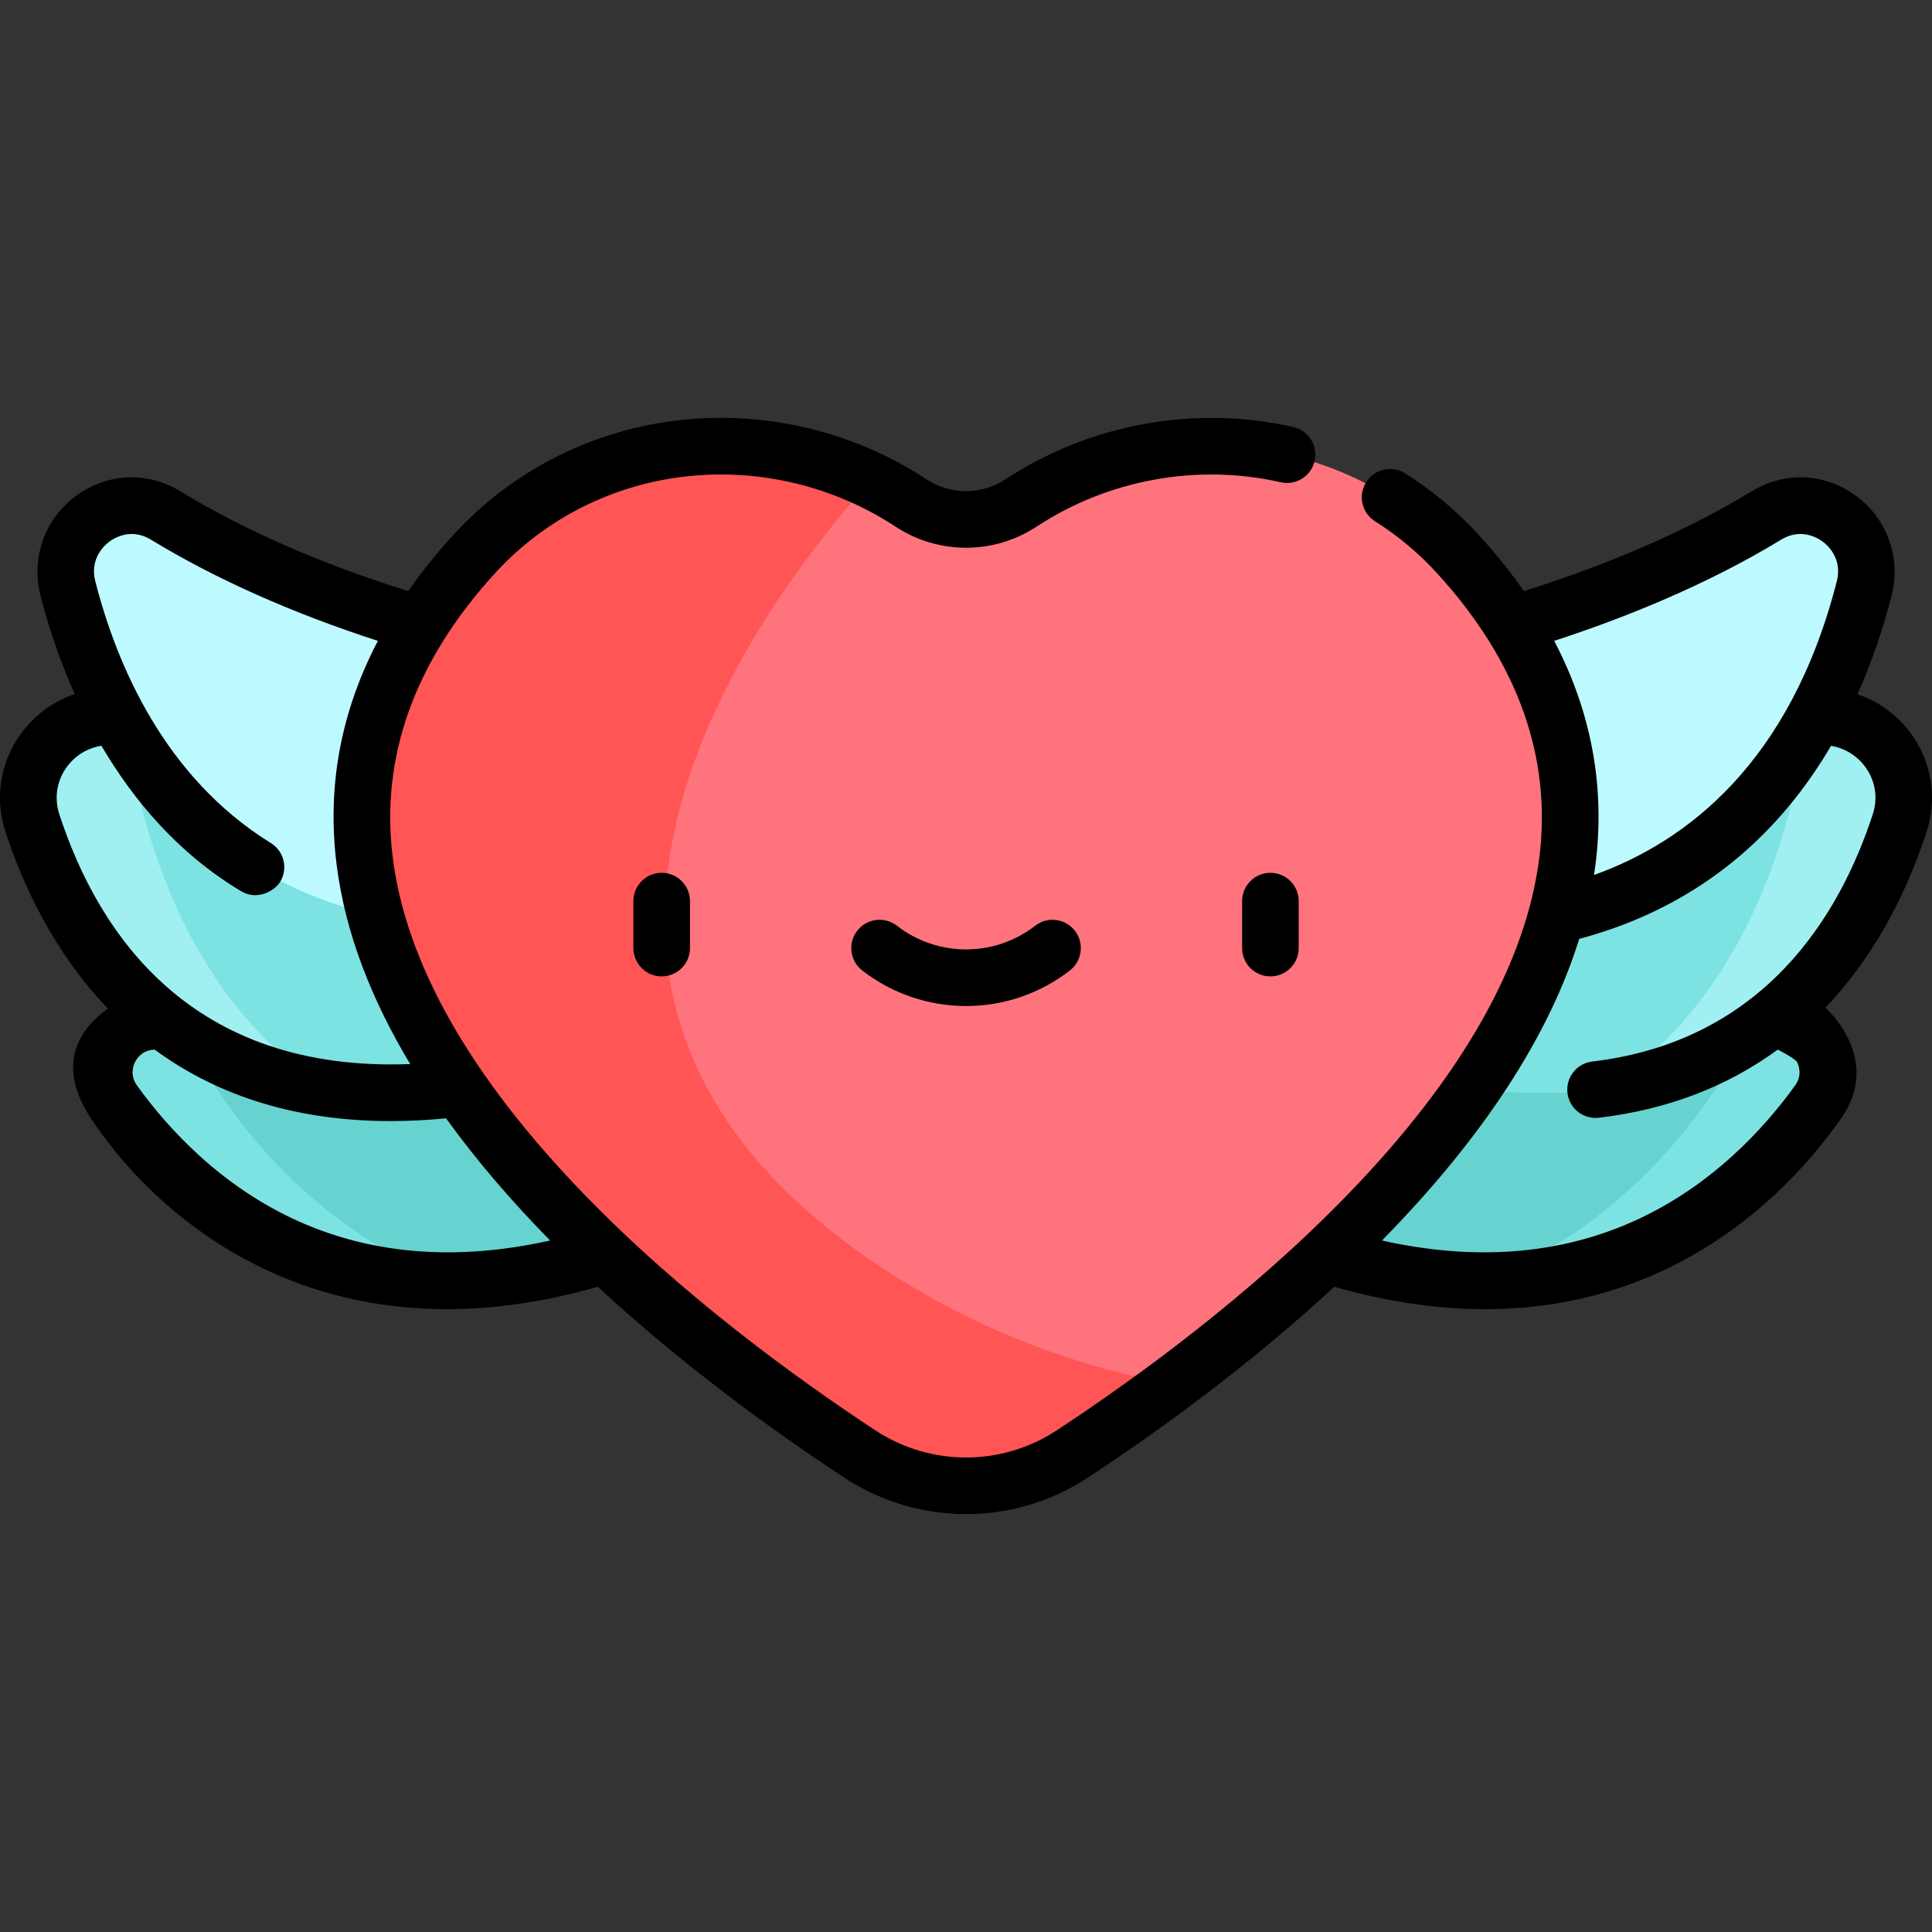 <?xml version="1.0" encoding="iso-8859-1"?>
<!-- Generator: Adobe Illustrator 19.0.0, SVG Export Plug-In . SVG Version: 6.00 Build 0)  -->
<svg version="1.1" id="Capa_1" xmlns="http://www.w3.org/2000/svg" xmlns:xlink="http://www.w3.org/1999/xlink" x="0px" y="0px"
	 viewBox="0 0 511.999 511.999" style="enable-background:new 0 0 511.999 511.999;" xml:space="preserve">
<rect x="0" y="0" width="511.999" height="511.999" fill="#333333" stroke="none"/>
<path style="fill:#7DE2E2;" d="M30.207,292.032c18.515,25.736,59.757,63.704,132.717,39.751c0.098-0.785-25.496-64.56-25.496-64.56
	l-96.797,3.452C29.861,271.06,23.914,283.284,30.207,292.032z"/>
<path style="fill:#66D3D0;" d="M137.428,267.223l-90.221,3.218c5.272,11.532,26.174,51.075,71.586,68.944
	c13.204-0.01,27.879-2.266,44.132-7.602C163.022,330.998,137.428,267.223,137.428,267.223z"/>
<path style="fill:#A0F0F2;" d="M8.592,218.125c12.364,37.827,46.719,90.345,141.545,64.65c-0.056-1.583-17.706-72.367-17.706-72.367
	l-99.106-20.015C17.186,187.136,3.476,202.477,8.592,218.125z"/>
<path style="fill:#7DE2E2;" d="M86.59,288.429c17.389,2.482,38.328,1.181,63.546-5.651c-0.056-1.583-17.706-72.367-17.706-72.367
	l-99.106-20.015C33.324,190.395,37.988,257.654,86.59,288.429z"/>
<path style="fill:#BDFAFF;" d="M146.359,173.946c0,0-56.543-9.364-102.477-37.347c-13.324-8.117-29.766,4.18-25.897,19.295
	c10.546,41.2,40.791,95.811,125.568,89.493C143.826,243.219,146.359,173.946,146.359,173.946z"/>
<path style="fill:#7DE2E2;" d="M481.818,292.032c-18.515,25.736-59.757,63.704-132.717,39.751
	c-0.098-0.785,25.496-64.56,25.496-64.56l96.797,3.452C482.164,271.06,488.111,283.284,481.818,292.032z"/>
<path style="fill:#66D3D0;" d="M374.597,267.223l90.221,3.218c-5.272,11.532-26.174,51.075-71.586,68.944
	c-13.204-0.01-27.879-2.266-44.132-7.602C349.004,330.998,374.597,267.223,374.597,267.223z"/>
<path style="fill:#A0F0F2;" d="M503.434,218.125c-12.364,37.827-46.719,90.345-141.545,64.65
	c0.056-1.583,17.706-72.367,17.706-72.367l99.106-20.015C494.84,187.136,508.549,202.477,503.434,218.125z"/>
<path style="fill:#7DE2E2;" d="M425.435,288.429c-17.389,2.482-38.328,1.181-63.546-5.651c0.056-1.583,17.706-72.367,17.706-72.367
	l99.106-20.015C478.701,190.395,474.038,257.654,425.435,288.429z"/>
<path style="fill:#BDFAFF;" d="M365.666,173.946c0,0,56.543-9.364,102.477-37.347c13.324-8.117,29.766,4.18,25.897,19.295
	c-10.546,41.2-40.791,95.811-125.568,89.493C368.199,243.219,365.666,173.946,365.666,173.946z"/>
<path style="fill:#FF737D;" d="M386.394,146.878c-30.309-33.201-79.758-37.26-115.834-13.568c-8.865,5.822-20.23,5.822-29.095,0
	c-36.076-23.692-85.524-19.633-115.834,13.568c-88.064,96.465,41.711,198.625,102.184,238.421c17.109,11.259,39.286,11.259,56.395,0
	C344.683,345.503,474.458,243.342,386.394,146.878z"/>
<path style="fill:#FF5555;" d="M227.815,385.299c17.109,11.259,39.286,11.259,56.395,0c7.839-5.159,16.845-11.368,26.387-18.475
	c-24.36-4.557-48.515-13.235-71.525-27.439c-115.915-71.552-42.635-173.715-8.273-212.095
	c-34.674-16.63-77.751-10.446-105.169,19.587C37.568,243.342,167.342,345.503,227.815,385.299z"/>
<path d="M329.172,238.802v12.451c0,4.142,3.357,7.5,7.5,7.5s7.5-3.358,7.5-7.5v-12.451c0-4.142-3.357-7.5-7.5-7.5
	S329.172,234.659,329.172,238.802z"/>
<path d="M175.353,231.302c-4.143,0-7.5,3.358-7.5,7.5v12.451c0,4.142,3.357,7.5,7.5,7.5c4.143,0,7.5-3.358,7.5-7.5v-12.451
	C182.854,234.659,179.496,231.302,175.353,231.302z"/>
<path d="M274.334,245.329c-10.787,8.367-25.855,8.367-36.642,0c-3.272-2.539-7.985-1.944-10.522,1.33
	c-2.539,3.273-1.944,7.984,1.329,10.523c8.1,6.283,17.808,9.424,27.515,9.424c9.707,0,19.415-3.141,27.515-9.424
	c3.273-2.539,3.868-7.25,1.329-10.523C282.318,243.385,277.605,242.79,274.334,245.329z"/>
<path d="M510.562,220.455c2.986-9.136,1.258-19.121-4.622-26.709c-3.573-4.611-8.354-7.957-13.684-9.762
	c3.969-8.907,6.901-17.84,9.049-26.23c2.531-9.888-1.144-20.209-9.362-26.291c-8.295-6.14-18.912-6.626-27.703-1.27
	c-20.441,12.453-43.161,21.051-60.394,26.464c-3.509-5.029-7.476-9.977-11.913-14.837c-5.784-6.336-12.36-11.844-19.546-16.373
	c-3.505-2.209-8.136-1.157-10.344,2.347c-2.208,3.505-1.158,8.136,2.347,10.344c6.048,3.811,11.587,8.452,16.465,13.794
	c21.305,23.337,30.418,48.664,27.09,75.278c-3.504,28.017-20.469,57.955-50.424,88.982c-25.996,26.927-56.458,49.035-77.435,62.84
	c-14.625,9.624-33.523,9.624-48.148,0c-20.978-13.805-51.44-35.913-77.435-62.84c-29.955-31.027-46.92-60.965-50.424-88.982
	c-3.328-26.614,5.786-51.941,27.09-75.278c13.225-14.486,31.341-23.62,51.011-25.718c19.317-2.059,38.908,2.685,55.167,13.361
	c11.338,7.445,25.991,7.445,37.33,0c19.05-12.509,42.646-16.8,64.733-11.769c4.038,0.918,8.058-1.609,8.978-5.648
	c0.919-4.039-1.609-8.058-5.648-8.978c-26.046-5.929-53.857-0.88-76.298,13.857c-6.336,4.161-14.526,4.161-20.862,0
	c-19.151-12.576-42.23-18.168-64.992-15.74c-23.316,2.487-44.801,13.325-60.498,30.52c-4.436,4.859-8.403,9.806-11.911,14.835
	c-23.16-7.259-43.474-16.154-60.396-26.463c-8.792-5.355-19.407-4.869-27.703,1.27c-8.218,6.082-11.894,16.402-9.362,26.291
	c2.057,8.038,4.975,17.027,9.084,26.187c-4.695,1.577-8.98,4.379-12.442,8.27c-6.928,7.788-9.133,18.348-5.898,28.246
	c4.583,14.022,12.775,31.888,27.146,46.843c-2.63,1.955-16.293,11.307-4.489,29.113c14.23,21.467,45.065,50.535,94.393,50.532
	c12.115-0.001,25.404-1.794,39.913-5.938c22.581,20.909,46.576,38.259,65.266,50.56c9.816,6.46,21.069,9.69,32.32,9.69
	s22.503-3.23,32.32-9.69c18.691-12.3,42.685-29.65,65.266-50.559c14.512,4.145,27.795,5.938,39.913,5.937
	c49.322-0.002,79.604-29.448,94.393-50.532c11.251-16.04-4.221-29.297-4.114-29.409
	C495.461,254.762,504.468,239.101,510.562,220.455z M18.568,202.181c2.221-2.496,5.143-4.06,8.298-4.549
	c8.487,14.392,20.231,28.484,37.033,38.546c4.335,2.596,8.904-0.144,10.323-2.439c2.177-3.524,1.085-8.146-2.439-10.323
	c-28.248-17.451-40.896-47.363-46.533-69.383c-1.544-6.034,2.483-9.572,3.754-10.513c1.253-0.927,5.745-3.703,10.974-0.517
	c17.083,10.407,37.302,19.418,60.164,26.835c-9.845,18.795-13.526,38.617-10.947,59.235c2.295,18.348,9.418,36.121,19.511,52.915
	c-57.865,2.22-82.507-34.131-92.986-66.193C14.163,211.027,15.227,205.937,18.568,202.181z M79.208,323.693
	c-20.686-9.242-34.753-24.701-42.913-36.041c-1.903-2.646-1.003-5.189-0.527-6.159c0.471-0.96,1.913-3.206,5.13-3.321l-0.003-0.076
	c15.26,11.225,35.601,19.002,62.676,19.001c4.673,0,9.557-0.241,14.642-0.727c8.202,11.383,17.607,22.222,27.576,32.376
	C121.328,334.21,98.985,332.528,79.208,323.693z M472.045,143.004c5.229-3.187,9.722-0.411,10.975,0.517
	c1.271,0.94,5.299,4.479,3.754,10.513c-12.345,48.227-39.874,69.063-64.34,77.846c0.142-0.934,0.278-1.869,0.395-2.806
	c2.579-20.619-1.103-40.442-10.949-59.238C429.483,164.105,451.737,155.376,472.045,143.004z M475.729,287.652
	c-8.158,11.34-22.227,26.799-42.913,36.041c-19.777,8.835-42.118,10.516-66.58,5.052c23.119-23.546,43.215-50.778,52.27-79.93
	c32.977-8.798,53.711-28.955,66.742-51.168c3.445,0.563,6.612,2.419,8.834,5.286c2.872,3.706,3.681,8.393,2.221,12.86
	c-8.795,26.911-28.834,60.123-74.347,65.524c-4.113,0.488-7.052,4.218-6.564,8.332c0.453,3.813,3.691,6.617,7.438,6.617
	c0.295,0,0.593-0.017,0.893-0.053c18.069-2.144,33.948-8.204,47.403-18.064c0,0,4.659,2.38,5.129,3.34
	C476.733,282.463,477.633,285.005,475.729,287.652z"/>
<g>
</g>
<g>
</g>
<g>
</g>
<g>
</g>
<g>
</g>
<g>
</g>
<g>
</g>
<g>
</g>
<g>
</g>
<g>
</g>
<g>
</g>
<g>
</g>
<g>
</g>
<g>
</g>
<g>
</g>
</svg>
